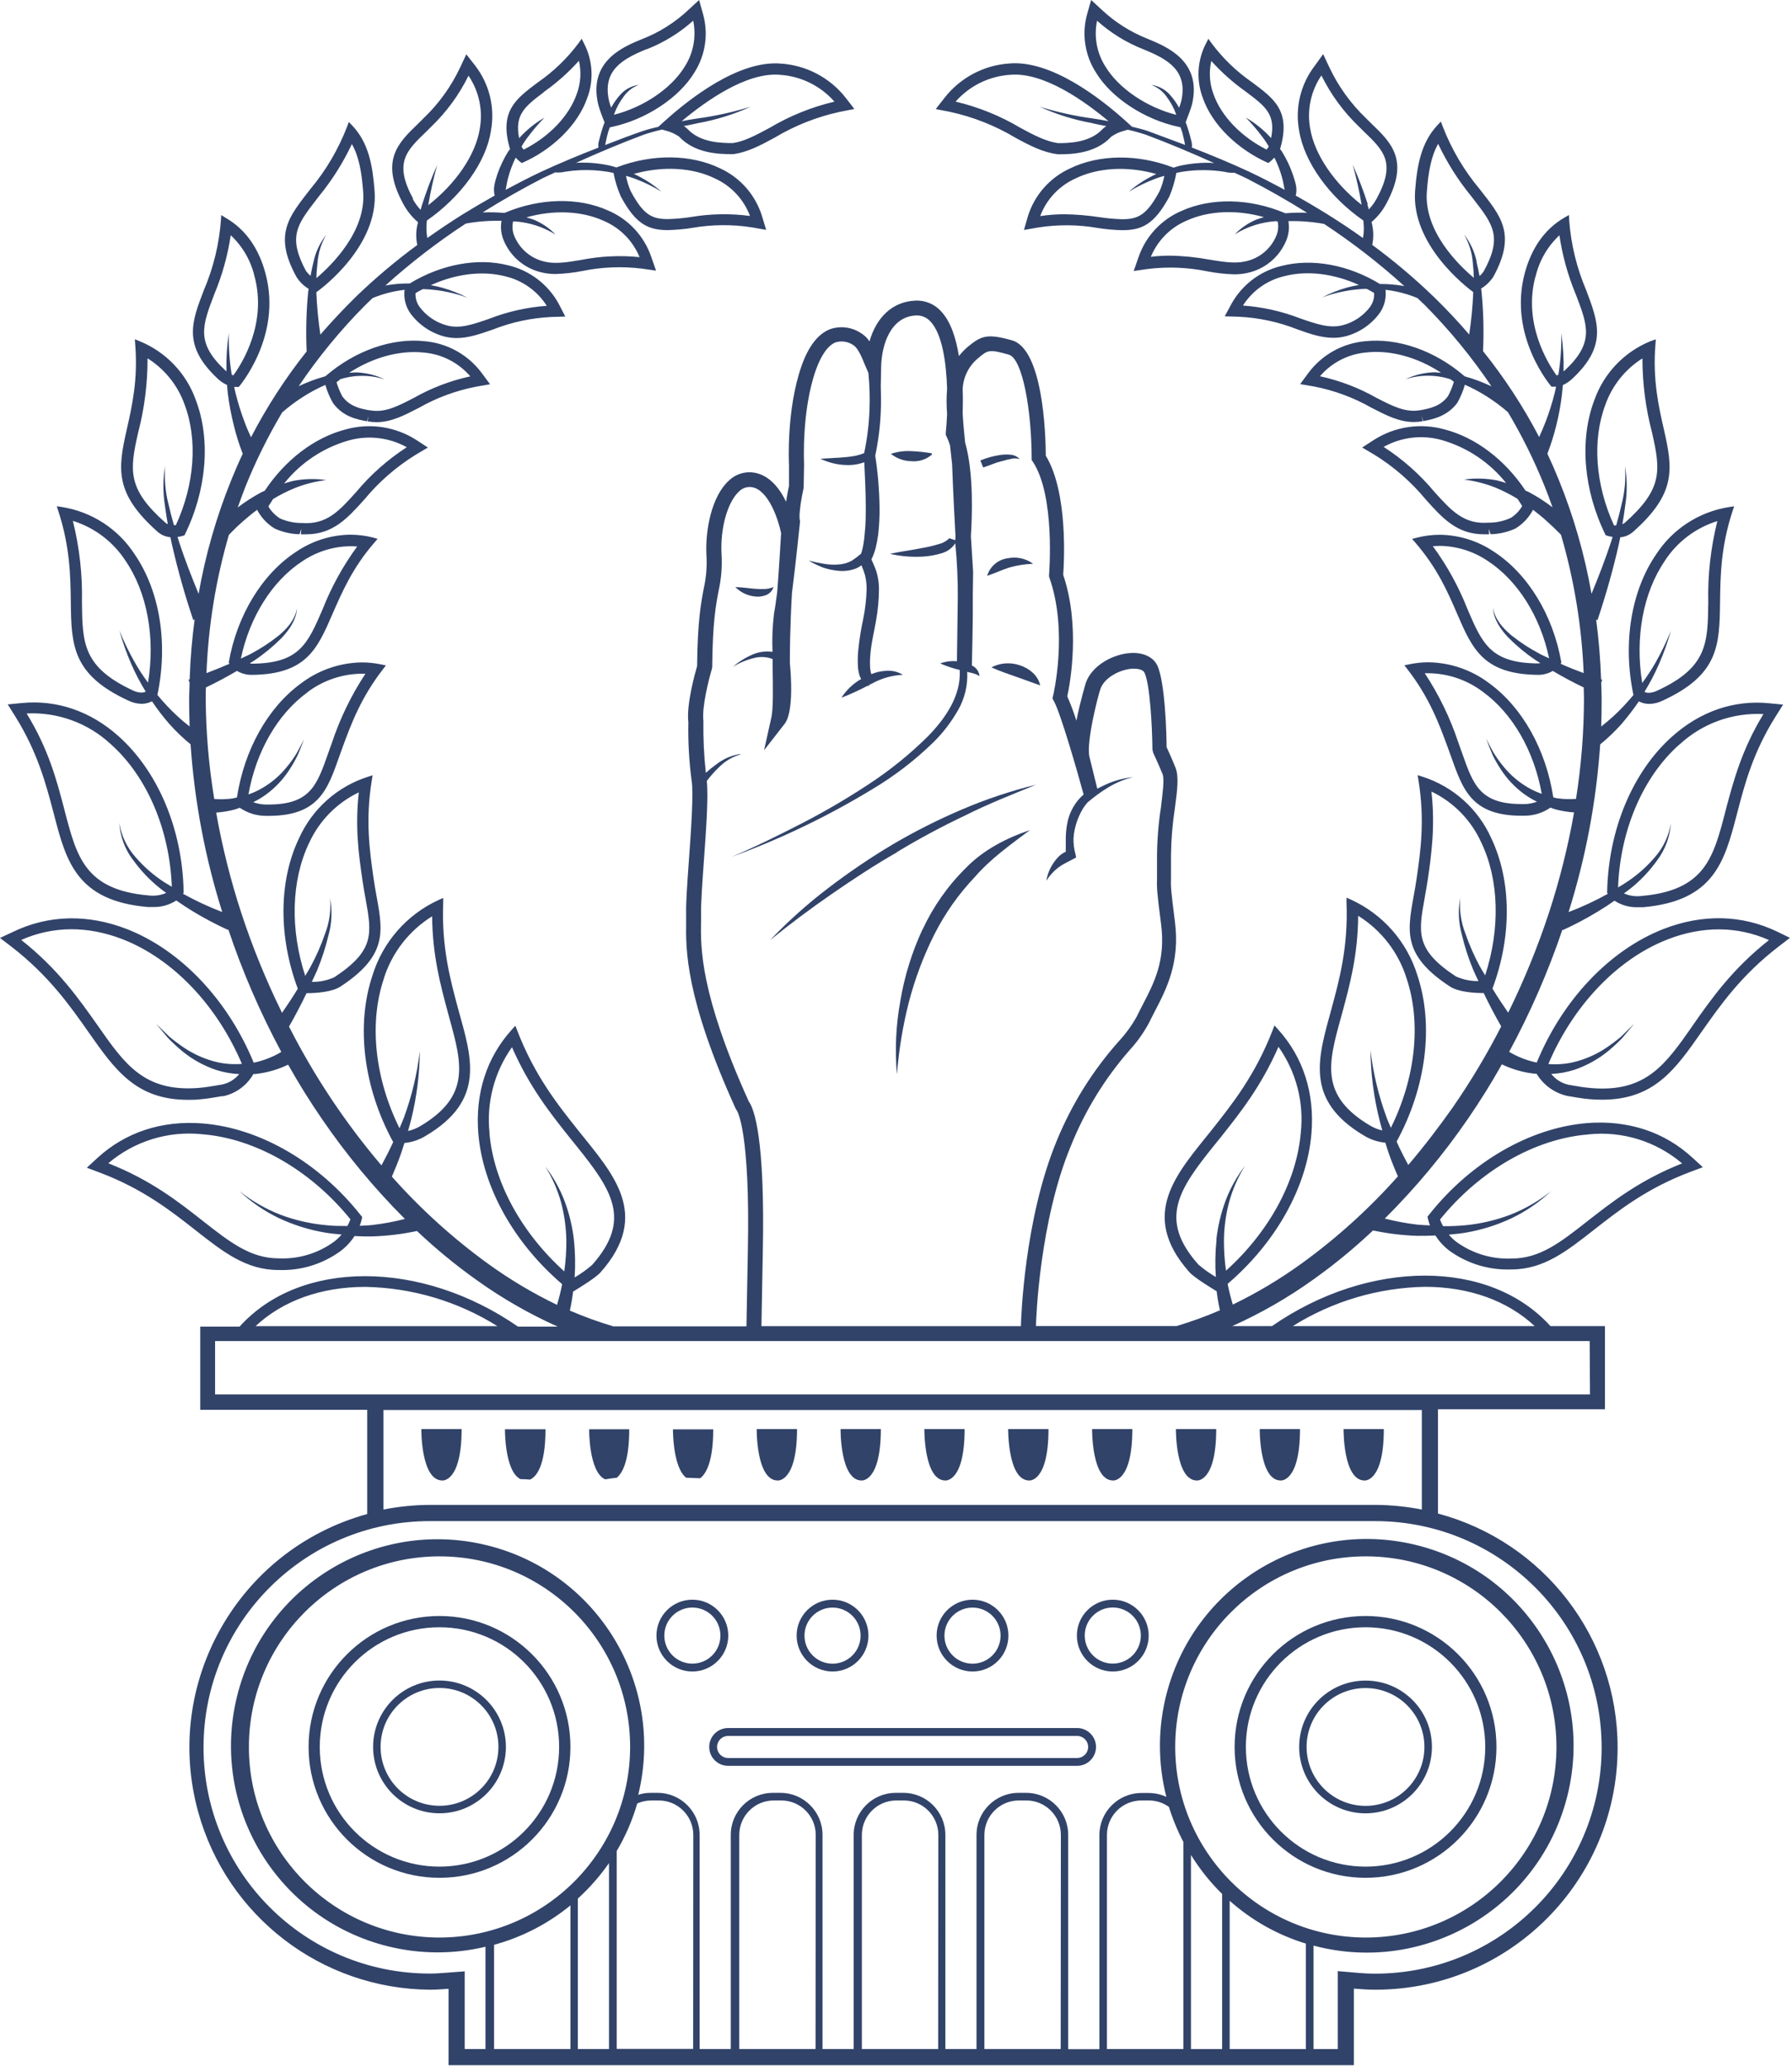 <?xml version="1.0" encoding="utf-8"?>
<!-- Generator: Adobe Illustrator 16.0.0, SVG Export Plug-In . SVG Version: 6.00 Build 0)  -->
<!DOCTYPE svg PUBLIC "-//W3C//DTD SVG 1.1//EN" "http://www.w3.org/Graphics/SVG/1.1/DTD/svg11.dtd">
<svg version="1.1" id="Слой_1" xmlns="http://www.w3.org/2000/svg" xmlns:xlink="http://www.w3.org/1999/xlink" x="0px" y="0px"
	 width="80.934px" height="93.375px" viewBox="0 0 80.934 93.375" enable-background="new 0 0 80.934 93.375" xml:space="preserve">
<title>Ресурс 4</title>
<g id="Слой_2">
	<g id="Layer_1">
		<path fill="#314369" d="M48.644,78.054H32.885c-0.472,0-0.854,0.383-0.854,0.854c0,0.472,0.382,0.854,0.854,0.854h15.761
			c0.472,0,0.854-0.382,0.854-0.854c0-0.471-0.383-0.854-0.854-0.854 M48.646,79.408H32.885c-0.275,0-0.499-0.224-0.499-0.499
			c0-0.274,0.223-0.498,0.499-0.498h15.761c0.275,0,0.499,0.224,0.499,0.498C49.145,79.184,48.922,79.408,48.646,79.408"/>
		<path fill="#314369" d="M32.892,73.879c0-0.895-0.726-1.622-1.622-1.622c-0.896,0-1.622,0.727-1.622,1.622
			c0,0.896,0.726,1.622,1.622,1.622l0,0C32.165,75.5,32.891,74.774,32.892,73.879 M31.27,75.146c-0.699,0-1.267-0.567-1.267-1.267
			c0-0.699,0.568-1.267,1.267-1.267c0.7,0,1.267,0.567,1.267,1.267C32.537,74.579,31.97,75.146,31.27,75.146"/>
		<path fill="#314369" d="M50.257,72.257c-0.895,0-1.621,0.727-1.621,1.622c0,0.896,0.727,1.622,1.621,1.622
			c0.896,0,1.623-0.726,1.623-1.622l0,0C51.878,72.984,51.153,72.258,50.257,72.257 M50.257,75.144
			c-0.699,0-1.266-0.566-1.266-1.267c0-0.7,0.567-1.267,1.266-1.267c0.7,0,1.268,0.567,1.268,1.267
			C51.525,74.577,50.957,75.144,50.257,75.144"/>
		<path fill="#314369" d="M43.923,75.501c0.895,0,1.621-0.726,1.621-1.622c0-0.895-0.726-1.622-1.621-1.622
			c-0.896,0-1.622,0.727-1.622,1.622l0,0C42.303,74.774,43.028,75.5,43.923,75.501 M43.923,72.614c0.7,0,1.267,0.567,1.267,1.267
			c0,0.699-0.567,1.267-1.267,1.267c-0.7,0-1.268-0.567-1.268-1.267C42.656,73.182,43.223,72.614,43.923,72.614"/>
		<path fill="#314369" d="M37.601,75.501c0.896,0,1.622-0.726,1.622-1.622c0-0.895-0.727-1.622-1.622-1.622
			s-1.622,0.727-1.622,1.622l0,0C35.98,74.774,36.706,75.5,37.601,75.501 M37.601,72.614c0.7,0,1.267,0.567,1.267,1.267
			c0,0.699-0.567,1.267-1.267,1.267s-1.267-0.567-1.267-1.267C36.333,73.182,36.901,72.614,37.601,72.614"/>
		<path fill="#314369" d="M19.85,72.994c-3.265,0-5.913,2.647-5.913,5.913c0,3.266,2.647,5.913,5.913,5.913
			c3.266,0,5.913-2.647,5.913-5.913C25.763,75.642,23.115,72.994,19.85,72.994 M19.85,84.315c-2.985,0.001-5.407-2.418-5.408-5.404
			c-0.001-2.985,2.417-5.407,5.403-5.408c2.986-0.001,5.407,2.418,5.408,5.404c0,0.001,0,0.001,0,0.002
			C25.25,81.893,22.833,84.311,19.85,84.315"/>
		<path fill="#314369" d="M19.85,75.908c-1.656,0-2.999,1.343-2.999,2.999s1.343,2.999,2.999,2.999c1.656,0,2.999-1.343,2.999-2.999
			c0-0.001,0-0.001,0-0.002C22.845,77.251,21.504,75.911,19.85,75.908 M19.85,81.567c-1.469,0-2.661-1.191-2.661-2.661
			s1.191-2.661,2.661-2.661c1.47,0,2.661,1.191,2.661,2.661C22.509,80.376,21.319,81.566,19.85,81.567"/>
		<path fill="#314369" d="M67.586,78.907c0-3.265-2.647-5.913-5.913-5.913c-3.266,0-5.913,2.647-5.913,5.913
			c0,3.266,2.647,5.913,5.913,5.913C64.939,84.819,67.586,82.172,67.586,78.907 M56.268,78.907c0.001-2.986,2.422-5.405,5.408-5.404
			c2.986,0.001,5.405,2.423,5.404,5.408s-2.421,5.404-5.406,5.404C58.689,84.312,56.271,81.892,56.268,78.907"/>
		<path fill="#314369" d="M64.672,78.907c-0.001-1.656-1.344-2.998-3-2.996c-1.656,0.001-2.997,1.345-2.996,3
			c0.001,1.655,1.343,2.997,2.999,2.997C63.33,81.905,64.671,80.563,64.672,78.907 M59.011,78.907
			c0.001-1.47,1.193-2.66,2.663-2.658c1.469,0.001,2.659,1.193,2.658,2.663c-0.001,1.469-1.192,2.659-2.661,2.659
			C60.202,81.567,59.012,80.376,59.011,78.907"/>
		<path fill="#314369" d="M57.843,66.873c0,0,0.87,0.087,0.87-2.323h-1.818C56.895,64.55,56.868,66.873,57.843,66.873"/>
		<path fill="#314369" d="M54.059,66.873c0,0,0.87,0.087,0.87-2.323h-1.82C53.109,64.55,53.083,66.873,54.059,66.873"/>
		<path fill="#314369" d="M50.271,66.873c0,0,0.87,0.087,0.87-2.323h-1.817C49.323,64.55,49.297,66.873,50.271,66.873"/>
		<path fill="#314369" d="M46.484,66.873c0,0,0.87,0.087,0.87-2.323h-1.821C45.534,64.55,45.508,66.873,46.484,66.873"/>
		<path fill="#314369" d="M42.696,66.873c0,0,0.87,0.087,0.87-2.323h-1.818C41.748,64.55,41.722,66.873,42.696,66.873"/>
		<path fill="#314369" d="M38.912,66.873c0,0,0.87,0.087,0.87-2.323h-1.818C37.963,64.55,37.938,66.873,38.912,66.873"/>
		<path fill="#314369" d="M35.124,66.873c0,0,0.873,0.087,0.873-2.323h-1.821C34.175,64.55,34.148,66.873,35.124,66.873"/>
		<path fill="#314369" d="M30.987,66.748l0.633,0.025c0.253-0.186,0.592-0.715,0.592-2.21h-1.818c0,0-0.017,1.71,0.598,2.188"/>
		<path fill="#314369" d="M27.325,66.822c0.175-0.034,0.354-0.053,0.532-0.074c0.252-0.211,0.562-0.745,0.562-2.188h-1.811
			c0,0-0.019,1.934,0.724,2.262"/>
		<path fill="#314369" d="M23.518,66.811c0.142,0,0.283,0.013,0.422,0.021c0.254-0.114,0.697-0.556,0.697-2.272h-1.831
			c0,0-0.019,1.901,0.701,2.251"/>
		<path fill="#314369" d="M19.978,66.873c0,0,0.87,0.087,0.87-2.323h-1.819C19.029,64.55,19.003,66.873,19.978,66.873"/>
		<path fill="#314369" d="M61.629,66.873c0,0,0.87,0.087,0.87-2.323h-1.818C60.681,64.55,60.653,66.873,61.629,66.873"/>
		<path fill="#314369" d="M41.664,41.98c-0.475,1.024-0.812,2.107-0.999,3.22c-0.201,1.099-0.254,2.221-0.156,3.334
			c0.085-1.099,0.265-2.188,0.536-3.256c0.273-1.052,0.655-2.073,1.141-3.045c0.483-0.962,1.106-1.847,1.848-2.627
			c0.708-0.817,1.586-1.44,2.481-2.111c-1.055,0.358-2.099,0.889-2.897,1.715c-0.812,0.802-1.472,1.743-1.952,2.779"/>
		<path fill="#314369" d="M40.515,38.485c0.995-0.601,2.02-1.151,3.07-1.649c1.041-0.524,2.124-0.949,3.21-1.392
			c-1.14,0.28-2.255,0.653-3.334,1.113c-1.082,0.46-2.133,0.99-3.146,1.586c-1.01,0.602-1.984,1.263-2.918,1.978
			c-0.934,0.711-1.81,1.496-2.619,2.346c0.911-0.738,1.845-1.437,2.803-2.097c0.957-0.661,1.928-1.3,2.937-1.877"/>
		<path fill="#314369" d="M46.058,30.051c-0.422-0.146-0.885-0.113-1.282,0.093c0.41,0.188,0.762,0.296,1.109,0.422l1.094,0.393
			c-0.05-0.224-0.17-0.425-0.342-0.577C46.47,30.231,46.272,30.118,46.058,30.051"/>
		<path fill="#314369" d="M45.486,25.22c-0.428,0.067-0.778,0.374-0.902,0.79c0.401-0.137,0.684-0.277,1.009-0.378
			c0.348-0.098,0.706-0.153,1.067-0.165c-0.337-0.25-0.766-0.339-1.174-0.245"/>
		<path fill="#314369" d="M45.209,20.844c0.137-0.036,0.275-0.085,0.422-0.108c0.138-0.042,0.285-0.042,0.423,0
			c-0.11-0.118-0.262-0.188-0.423-0.198c-0.156-0.014-0.314-0.009-0.47,0.015c-0.305,0.045-0.602,0.128-0.885,0.249l0.129,0.313
			c0.27-0.084,0.54-0.211,0.817-0.281"/>
		<path fill="#314369" d="M42.096,20.528l-0.019-0.053c-0.299-0.051-0.601-0.084-0.904-0.097c-0.317-0.021-0.635,0.021-0.936,0.122
			c0.261,0.209,0.584,0.326,0.919,0.332C41.499,20.865,41.839,20.754,42.096,20.528"/>
		<path fill="#314369" d="M34.581,26.888c0.168-0.063,0.3-0.199,0.354-0.372c-0.133,0.058-0.277,0.088-0.422,0.091
			c-0.135,0.005-0.271,0.002-0.405-0.011c-0.279-0.019-0.568-0.07-0.898-0.078c0.232,0.234,0.536,0.383,0.862,0.422
			c0.172,0.028,0.349,0.008,0.512-0.055"/>
		<path fill="#314369" d="M80.278,42.088c-1.601-0.773-3.379-0.815-5.155-0.123c-2.431,0.953-4.557,3.202-5.718,6.031l0,0
			c-0.439-0.092-0.86-0.255-1.246-0.485c0.957-1.771,1.763-3.619,2.408-5.526l0.012,0.029c0.548-0.25,1.081-0.531,1.595-0.845
			c0.253-0.151,0.501-0.314,0.743-0.485c0.313,0.205,0.682,0.308,1.056,0.295c0.074,0,0.152,0,0.236,0
			c3.208-0.283,3.677-2.076,4.223-4.153l0.042-0.163c0.332-1.267,0.706-2.688,1.717-4.295l0.34-0.541l-0.634-0.062
			c-1.59-0.156-3.101,0.366-4.373,1.5c-1.783,1.584-2.879,4.202-2.938,6.996v0.072l0.027,0.042c-0.57,0.317-1.163,0.592-1.771,0.825
			c0.775-2.46,1.254-5.003,1.429-7.576c0.344-0.28,0.664-0.586,0.959-0.917c0.282-0.326,0.544-0.668,0.786-1.026
			c0.146,0.076,0.308,0.115,0.473,0.114c0.207-0.003,0.41-0.053,0.595-0.144c2.534-1.164,2.576-2.492,2.6-4.435
			c0.015-1.171,0.029-2.5,0.566-4.135l0.072-0.211l-0.228,0.034c-1.356,0.211-2.557,0.991-3.301,2.144
			c-1.136,1.662-1.509,4.027-1.02,6.346c-0.282,0.34-0.585,0.663-0.91,0.963c-0.175,0.158-0.359,0.314-0.547,0.46
			c0.015-0.423,0.021-0.845,0.02-1.257c0-0.238-0.013-0.481-0.02-0.722l0.046-0.131l-0.05-0.019
			c-0.032-0.902-0.104-1.804-0.224-2.701l0.061,0.025c0.378-1.134,0.703-2.272,0.965-3.434c0.023-0.102,0.042-0.211,0.063-0.308
			c0.215-0.018,0.418-0.105,0.581-0.248c1.945-1.725,1.799-2.825,1.396-4.599c-0.243-1.056-0.515-2.264-0.389-3.856l0.019-0.239
			l-0.243,0.084c-1.186,0.484-2.108,1.452-2.534,2.661c-0.682,1.795-0.49,4.076,0.513,6.105c0.101,0.036,0.205,0.061,0.311,0.074
			c-0.023,0.076-0.044,0.15-0.069,0.224c-0.262,0.794-0.564,1.575-0.883,2.346c-0.309-1.763-0.804-3.489-1.478-5.148
			c-0.161-0.398-0.333-0.792-0.515-1.18c0.162-0.422,0.298-0.854,0.406-1.292c0.112-0.456,0.197-0.919,0.252-1.385
			c0.017-0.144,0.028-0.288,0.04-0.422c0.156-0.07,0.299-0.166,0.423-0.284c1.603-1.491,1.17-2.567,0.633-4
			c-0.428-1.002-0.687-2.068-0.769-3.154l-0.011-0.245l-0.198,0.114c-0.923,0.533-1.504,1.415-1.799,2.517
			c-0.763,2.857,1.208,5.123,1.208,5.123c0.035,0.004,0.069,0.004,0.104,0c0.035,0.002,0.069,0.002,0.104,0
			c-0.021,0.093-0.038,0.186-0.062,0.279c-0.109,0.439-0.245,0.871-0.406,1.294c-0.09,0.236-0.19,0.471-0.297,0.701
			c-0.716-1.373-1.565-2.672-2.534-3.879c0.042-0.896,0.019-1.792-0.068-2.684c0-0.046-0.013-0.095-0.019-0.142
			c0.224-0.136,0.415-0.32,0.557-0.541c1.057-1.941,0.319-2.746-0.633-3.964c-0.705-0.845-1.267-1.801-1.662-2.828l-0.079-0.211
			l-0.156,0.165C64.184,6.445,64,7.469,63.912,8.616c-0.186,2.452,2.346,4.373,2.626,4.578c-0.026,0.641-0.087,1.281-0.183,1.915
			c-0.519-0.604-1.063-1.182-1.635-1.735c-0.863-0.83-1.78-1.603-2.745-2.313c0.062-0.294,0.062-0.597,0-0.891
			c0-0.046-0.021-0.093-0.032-0.139l0.015-0.013c0.265-0.229,0.485-0.504,0.65-0.813c1.056-1.963,0.247-2.745-0.694-3.646
			l-0.211-0.211c-0.696-0.664-1.264-1.451-1.672-2.323l-0.272-0.581l-0.368,0.513c-0.65,0.837-0.911,1.914-0.715,2.956
			c0.228,1.409,1.36,2.984,2.899,4.048c0,0.091,0.017,0.182,0.019,0.269c0.007,0.175-0.005,0.35-0.038,0.521
			c-0.501-0.358-1.014-0.702-1.537-1.028c-0.011-0.009-0.023-0.017-0.036-0.023c-0.481-0.3-0.97-0.589-1.465-0.866
			c0.098-0.335-0.036-0.658-0.131-0.96c-0.125-0.363-0.291-0.71-0.494-1.035c-0.025-0.038-0.057-0.072-0.082-0.11
			c0.006-0.015,0.012-0.03,0.017-0.046c0.479-1.689-0.302-2.234-1.28-2.967c-0.707-0.488-1.328-1.088-1.839-1.778l-0.133-0.188
			l-0.108,0.21c-0.397,0.765-0.448,1.663-0.142,2.469c0.422,1.212,1.575,2.323,2.956,2.935c0.1-0.072,0.191-0.154,0.275-0.245
			c0.146,0.29,0.262,0.593,0.347,0.907c0.056,0.183,0.073,0.365,0.117,0.546c-0.515-0.277-1.032-0.545-1.558-0.794
			c-0.866-0.405-1.747-0.769-2.635-1.115c0.015-0.099,0.006-0.2-0.023-0.295c-0.036-0.152-0.076-0.3-0.121-0.45
			S53.599,5.651,53.55,5.52c0.068-0.173,0.245-0.633,0.288-0.811c0.456-1.95-1.145-2.6-2.006-2.956
			C51.058,1.449,50.351,1,49.747,0.43L49.281,0l-0.176,0.617c-0.255,0.896-0.116,1.859,0.384,2.646
			c0.691,1.15,2.201,2.143,3.751,2.469l0.076,0.017c0.025,0.082,0.059,0.16,0.083,0.243c0.036,0.146,0.072,0.292,0.102,0.44
			c0,0.038,0.015,0.078,0.023,0.114c-0.566-0.211-1.13-0.422-1.703-0.634c-0.23-0.075-0.46-0.132-0.695-0.188l-0.276-0.251
			c-1.155-1.043-3.378-2.765-5.26-2.606c-1.154,0.076-2.222,0.642-2.933,1.554l-0.395,0.507l0.633,0.122
			c1.048,0.226,2.051,0.624,2.971,1.174c0.673,0.368,1.239,0.655,1.901,0.745c0.544,0,1.689,0,2.419-0.793
			c0.17-0.12,0.36-0.208,0.56-0.262l0.19-0.055c0.278,0.063,0.553,0.14,0.824,0.23c1.043,0.389,2.067,0.822,3.079,1.28
			c-0.05,0-0.103-0.011-0.156-0.014c-0.449-0.012-0.897,0.028-1.337,0.121c-0.118,0.023-0.232,0.063-0.346,0.097L52.967,7.56
			c-1.592-0.61-3.328-0.591-4.646,0.051c-0.914,0.418-1.605,1.208-1.9,2.168l-0.175,0.608l0.634-0.11
			c0.896-0.141,1.808-0.134,2.701,0.021c0.364,0.057,0.73,0.09,1.098,0.099c0.875,0,1.446-0.236,2.135-1.522
			c0.14-0.332,0.243-0.677,0.308-1.031V7.812c0.089-0.017,0.177-0.039,0.264-0.053c0.633-0.099,1.278-0.099,1.911,0
			c0.149,0.038,0.303,0.053,0.456,0.044c0.188,0.088,0.38,0.169,0.564,0.262c0.926,0.475,1.833,0.993,2.716,1.546l0,0
			c-0.328-0.013-0.654-0.005-0.98,0.023l-0.038-0.015c-1.574-0.662-3.305-0.697-4.646-0.095c-0.923,0.392-1.635,1.161-1.955,2.111
			l-0.211,0.606l0.633-0.091c0.899-0.111,1.81-0.075,2.697,0.107c0.396,0.077,0.799,0.123,1.203,0.135
			c0.204,0.002,0.408-0.02,0.606-0.065c0.777-0.169,1.424-0.702,1.737-1.432c0.125-0.285,0.164-0.6,0.11-0.906
			c0.269-0.007,0.537,0,0.805,0.021c0.186,0.014,0.371,0.035,0.555,0.062l0.251,0.042c1.28,0.842,2.494,1.783,3.628,2.812
			l-0.078-0.017c-0.34-0.057-0.685-0.084-1.028-0.081c-1.409-0.863-3.054-1.172-4.435-0.818c-0.964,0.226-1.788,0.849-2.269,1.714
			l-0.304,0.564l0.633,0.019c0.906,0.043,1.798,0.236,2.642,0.568c0.581,0.211,1.1,0.384,1.632,0.384
			c0.184,0,0.366-0.022,0.545-0.067c0.616-0.161,1.158-0.528,1.537-1.039c0.22-0.308,0.316-0.687,0.272-1.063
			c0.241,0.028,0.48,0.072,0.716,0.131c0.191,0.049,0.38,0.108,0.565,0.178l0.161,0.065c0.11,0.105,0.226,0.211,0.335,0.318
			c1.116,1.125,2.123,2.353,3.007,3.667c-0.389-0.184-0.793-0.335-1.208-0.45l-0.03-0.025c-1.32-1.138-2.986-1.719-4.464-1.561
			c-1.015,0.09-1.944,0.606-2.556,1.421l-0.38,0.516l0.634,0.109c0.908,0.176,1.781,0.5,2.584,0.957
			c0.663,0.342,1.25,0.646,1.914,0.646c0.135,0,0.271-0.012,0.403-0.038l-0.047-0.247l0.07,0.244
			c0.422-0.079,1.082-0.21,1.541-0.827c0.145-0.258,0.259-0.532,0.34-0.815c0.341,0.149,0.671,0.326,0.986,0.526
			c0.338,0.214,0.659,0.453,0.961,0.715c0.632,1.063,1.183,2.173,1.645,3.32c0.131,0.323,0.25,0.648,0.366,0.975
			c-0.34-0.26-0.701-0.492-1.079-0.693c-0.045-0.023-0.094-0.038-0.14-0.059c-0.923-1.39-2.249-2.402-3.649-2.764
			c-1.082-0.306-2.242-0.136-3.19,0.466l-0.539,0.349l0.551,0.325c0.88,0.543,1.665,1.228,2.323,2.025
			c0.753,0.844,1.413,1.57,2.621,1.57c0.078,0,0.159,0,0.24,0l-0.019-0.253l0.081,0.249c0.39-0.007,0.773-0.095,1.128-0.258
			c0.334-0.206,0.608-0.497,0.792-0.845c0.211,0.167,0.437,0.34,0.633,0.524c0.197,0.184,0.349,0.319,0.511,0.486
			c0.044,0.038,0.084,0.08,0.12,0.125c0.593,2.032,0.937,4.128,1.022,6.242c-0.351-0.129-0.697-0.266-1.041-0.422
			c0.012-0.019,0.024-0.038,0.034-0.057c-0.372-2.137-1.514-4.012-3.056-5.011c-0.72-0.485-1.568-0.749-2.437-0.758
			c-0.346,0-0.69,0.043-1.026,0.129l-0.222,0.057l0.149,0.172c0.999,1.158,1.468,2.243,1.882,3.204
			c0.688,1.598,1.189,2.745,3.676,2.766l0,0c0.227-0.002,0.449-0.064,0.645-0.179c0.453,0.268,0.92,0.519,1.399,0.747
			c0,0.165,0.011,0.332,0.011,0.496c-0.002,1.519-0.122,3.036-0.359,4.537c-0.277,0.022-0.558,0.014-0.833-0.025
			c-0.066,0-0.129-0.034-0.194-0.046c-0.33-2.148-1.391-4.057-2.889-5.149c-0.791-0.601-1.752-0.934-2.746-0.95
			c-0.291,0-0.581,0.031-0.865,0.091l-0.225,0.044l0.14,0.182c0.99,1.279,1.423,2.454,1.805,3.489
			c0.633,1.689,0.857,3.125,3.343,3.125h0.149c0.415-0.002,0.818-0.13,1.16-0.366c0.074,0.023,0.146,0.059,0.222,0.078
			c0.276,0.073,0.56,0.12,0.845,0.139c-0.271,1.538-0.651,3.054-1.136,4.538c-0.508,1.544-1.123,3.05-1.839,4.508
			c-0.247-0.356-0.486-0.716-0.711-1.089c0.876-2.344,0.865-4.856-0.051-6.787c-0.595-1.331-1.729-2.346-3.119-2.787l-0.211-0.067
			l0.038,0.226c0.295,1.808,0.097,3.208-0.081,4.435c-0.293,2.046-0.976,3.26,1.493,4.88c0.395,0.26,1.112,0.302,1.535,0.302
			c0.245,0.511,0.508,1.014,0.792,1.507c-0.65,1.269-1.384,2.494-2.195,3.667c-0.634,0.897-1.295,1.761-2.002,2.591
			c-0.188-0.344-0.365-0.688-0.528-1.056c1.341-2.458,1.689-5.267,0.936-7.518c-0.466-1.508-1.553-2.747-2.988-3.406l-0.211-0.095
			v0.228c0.081,1.994-0.321,3.478-0.677,4.789c-0.586,2.165-1.268,4.114,1.478,5.738c0.289,0.176,0.615,0.283,0.953,0.313
			c0.052,0.165,0.101,0.332,0.158,0.492c0.122,0.348,0.26,0.688,0.41,1.029c-1.301,1.464-2.756,2.782-4.342,3.931
			c-0.981,0.711-2.023,1.334-3.115,1.861c-0.093-0.304-0.17-0.615-0.234-0.934c2.168-1.858,3.58-4.353,3.784-6.781
			c0.156-1.827-0.368-3.461-1.516-4.724l-0.152-0.169l-0.082,0.211c-0.788,2.041-1.84,3.36-2.765,4.525
			c-1.528,1.92-3.319,3.782-0.999,6.405c0.224,0.253,1.012,0.73,1.235,0.866c0.034,0.286,0.084,0.572,0.146,0.86
			c-0.637,0.275-1.291,0.513-1.957,0.711h-6.35c0-0.309,0.165-4.743,1.569-8.12c0.632-1.582,1.528-3.045,2.647-4.329
			c0.353-0.382,0.656-0.808,0.899-1.267c0.085-0.177,0.178-0.355,0.273-0.539c0.5-0.965,1.125-2.167,0.887-4.012
			c-0.188-1.478-0.188-1.535-0.177-2.055c0-0.211,0-0.492,0-0.955c0.008-0.701,0.066-1.401,0.173-2.095
			c0.112-0.845,0.192-1.453,0.027-1.856c-0.183-0.454-0.335-0.785-0.399-0.922c0-0.526-0.063-2.946-0.422-3.693
			c-0.188-0.384-0.633-0.585-1.193-0.558c-0.767,0.042-1.742,0.53-2.036,1.352c0,0.015-0.251,0.828-0.422,1.706
			c-0.117-0.373-0.255-0.739-0.412-1.098c0.129-0.596,0.6-3.168-0.184-5.49c0.038-0.537,0.228-3.721-0.788-5.383
			c0-0.999-0.133-4.813-1.525-5.21c-1.115-0.314-1.387-0.211-1.991,0.288c-0.149,0.127-0.285,0.269-0.407,0.422
			c-0.129-0.806-0.37-1.558-0.802-2.016c-0.299-0.337-0.738-0.517-1.187-0.486c-0.995,0.046-1.736,0.738-2.049,1.839
			c-0.107-0.163-0.252-0.299-0.422-0.396c-0.406-0.255-0.907-0.312-1.36-0.154c-0.541,0.211-0.976,0.771-1.29,1.668
			c-0.689,1.968-0.568,4.381-0.564,4.459v0.951c-0.027,0.128-0.086,0.41-0.13,0.718c-0.293-0.606-0.752-1.204-1.444-1.317
			c-0.412-0.066-0.831,0.063-1.132,0.352c-0.788,0.706-1.082,2.241-1.022,3.379c0.031,0.503-0.01,1.008-0.122,1.5
			c-0.119,0.633-0.281,1.478-0.3,3.509c-0.084,0.287-0.492,1.728-0.395,2.534c-0.018,0.879,0.031,1.759,0.147,2.631
			c0.095,0.549-0.025,2.266-0.125,3.643c-0.074,1.024-0.135,1.9-0.122,2.367c0,0.125,0,0.26,0,0.412
			c-0.017,1.18-0.045,3.379,2.236,8.4l0.049,0.08c0.025,0.036,0.612,0.919,0.501,6.365l-0.062,3.389h-6.017
			c-0.667-0.198-1.321-0.436-1.959-0.711c0.062-0.282,0.111-0.568,0.146-0.859c0.224-0.135,1.011-0.612,1.238-0.866
			c2.322-2.621,0.532-4.483-0.999-6.405c-0.927-1.164-1.98-2.485-2.764-4.525l-0.082-0.211l-0.155,0.169
			c-1.148,1.267-1.67,2.897-1.516,4.724c0.211,2.429,1.616,4.923,3.784,6.78c-0.063,0.319-0.141,0.634-0.232,0.934
			c-1.093-0.526-2.137-1.148-3.119-1.86c-1.585-1.149-3.04-2.468-4.34-3.932c0.146-0.34,0.286-0.68,0.408-1.028
			c0.057-0.163,0.106-0.328,0.159-0.492c0.336-0.031,0.662-0.139,0.95-0.315c2.76-1.624,2.074-3.572,1.478-5.737
			c-0.354-1.312-0.756-2.796-0.676-4.789v-0.228l-0.211,0.095c-1.437,0.66-2.523,1.902-2.986,3.414
			c-0.753,2.251-0.403,5.068,0.938,7.518c-0.165,0.361-0.342,0.707-0.53,1.055c-1.632-1.919-3.033-4.024-4.175-6.27
			c0.282-0.495,0.546-0.998,0.792-1.51c0.423,0,1.143-0.044,1.537-0.301c2.467-1.62,1.784-2.833,1.491-4.88
			c-0.177-1.235-0.376-2.636-0.081-4.434l0.036-0.227l-0.21,0.068c-1.389,0.442-2.522,1.457-3.117,2.787
			c-0.917,1.922-0.927,4.435-0.051,6.787c-0.229,0.374-0.465,0.733-0.712,1.089c-0.717-1.458-1.333-2.965-1.839-4.508
			c-0.485-1.484-0.865-3-1.136-4.538c0.286-0.02,0.568-0.066,0.845-0.14c0.076-0.019,0.148-0.055,0.222-0.078
			c0.342,0.236,0.745,0.363,1.16,0.366h0.147c2.487,0,2.718-1.434,3.345-3.125c0.382-1.033,0.817-2.208,1.808-3.489l0.139-0.182
			l-0.224-0.045c-0.286-0.06-0.576-0.09-0.868-0.09c-0.994,0.016-1.955,0.349-2.746,0.95c-1.498,1.091-2.56,3-2.889,5.148
			c-0.066,0.013-0.127,0.036-0.192,0.046c-0.276,0.04-0.556,0.048-0.834,0.025c-0.247-1.502-0.376-3.021-0.386-4.542
			c0-0.165,0-0.329,0.01-0.496c0.479-0.229,0.949-0.479,1.402-0.748c0.195,0.116,0.417,0.178,0.644,0.18l0,0
			c2.487-0.013,2.986-1.168,3.677-2.767c0.422-0.958,0.88-2.044,1.881-3.203l0.15-0.173l-0.205-0.06
			c-0.335-0.085-0.68-0.128-1.026-0.129c-0.869,0.01-1.715,0.276-2.435,0.763c-1.543,1.001-2.686,2.876-3.058,5.011l0.034,0.057
			c-0.342,0.15-0.688,0.287-1.039,0.422c0.081-2.114,0.42-4.21,1.011-6.242c0.036-0.045,0.076-0.087,0.12-0.125
			c0.163-0.169,0.333-0.33,0.511-0.486s0.422-0.359,0.644-0.524c0.183,0.349,0.456,0.641,0.792,0.845
			c0.354,0.163,0.736,0.25,1.125,0.258l0.08-0.249l-0.019,0.253c0.082,0,0.165,0,0.241,0c1.21,0,1.867-0.732,2.623-1.57
			c0.658-0.798,1.443-1.482,2.323-2.025l0.549-0.325l-0.534-0.349c-0.948-0.602-2.108-0.771-3.189-0.466
			c-1.399,0.362-2.724,1.375-3.648,2.771c-0.044,0.021-0.093,0.038-0.14,0.059c-0.377,0.202-0.737,0.433-1.077,0.692
			c0.116-0.327,0.234-0.652,0.361-0.975c0.464-1.147,1.015-2.256,1.647-3.32c0.302-0.262,0.623-0.501,0.961-0.715
			c0.316-0.2,0.646-0.376,0.988-0.526c0.081,0.284,0.196,0.558,0.342,0.815c0.458,0.634,1.108,0.748,1.539,0.828l0.072-0.245
			l-0.046,0.247c0.132,0.025,0.268,0.038,0.403,0.038c0.663,0,1.25-0.304,1.912-0.646c0.803-0.457,1.676-0.78,2.584-0.956
			l0.634-0.11l-0.387-0.52c-0.611-0.816-1.541-1.333-2.557-1.423c-1.478-0.165-3.145,0.423-4.464,1.556l-0.027,0.025
			c-0.415,0.114-0.819,0.264-1.208,0.448c0.884-1.312,1.89-2.537,3.005-3.66c0.108-0.11,0.222-0.21,0.331-0.318l0.159-0.065
			c0.187-0.07,0.376-0.128,0.568-0.178c0.236-0.059,0.477-0.103,0.718-0.131c-0.048,0.377,0.046,0.758,0.265,1.068
			c0.379,0.513,0.922,0.881,1.539,1.043c0.178,0.045,0.361,0.068,0.545,0.068c0.532,0,1.056-0.181,1.641-0.386
			c0.842-0.332,1.732-0.522,2.636-0.566l0.633-0.019l-0.297-0.575c-0.481-0.881-1.316-1.515-2.294-1.742
			c-1.37-0.351-3.016-0.042-4.434,0.822c-0.345-0.004-0.69,0.022-1.031,0.08L17.4,12.902c1.139-1.027,2.355-1.964,3.638-2.804
			l0.251-0.042c0.184-0.027,0.37-0.049,0.555-0.061c0.269-0.021,0.538-0.027,0.807-0.021c-0.056,0.306-0.018,0.621,0.107,0.906
			c0.313,0.73,0.959,1.263,1.736,1.432c0.197,0.045,0.399,0.067,0.602,0.065c0.406-0.013,0.81-0.059,1.208-0.137
			c0.886-0.181,1.795-0.217,2.692-0.106l0.634,0.091l-0.211-0.606c-0.32-0.951-1.032-1.72-1.956-2.111
			c-1.331-0.602-3.062-0.566-4.645,0.095l-0.039,0.015c-0.327-0.028-0.654-0.036-0.982-0.023l0,0
			c0.883-0.552,1.789-1.071,2.713-1.546c0.186-0.093,0.378-0.171,0.564-0.262c0.16,0.014,0.319,0.001,0.475-0.036
			c0.21-0.032,0.421-0.053,0.633-0.063c0.424-0.02,0.849,0.004,1.268,0.072c0.089,0.013,0.175,0.036,0.266,0.053v0.033
			c0.068,0.352,0.177,0.696,0.321,1.025c0.688,1.288,1.267,1.522,2.135,1.522c0.367-0.01,0.733-0.043,1.096-0.1
			c0.894-0.155,1.806-0.162,2.701-0.021l0.634,0.11L34.42,9.777c-0.293-0.963-0.985-1.755-1.9-2.175
			c-1.312-0.634-3.043-0.661-4.646-0.051l-0.032,0.013c-0.116-0.032-0.228-0.072-0.344-0.095c-0.44-0.093-0.889-0.133-1.339-0.12
			c-0.053,0-0.106,0-0.158,0.013c1.013-0.458,2.036-0.891,3.079-1.28c0.268-0.091,0.545-0.167,0.823-0.23l0.19,0.055
			c0.206,0.053,0.4,0.142,0.575,0.262c0.71,0.76,1.784,0.794,2.384,0.794h0.074c0.622-0.089,1.185-0.375,1.861-0.746
			c0.918-0.55,1.92-0.946,2.967-1.17l0.633-0.124l-0.393-0.507c-0.712-0.908-1.778-1.469-2.929-1.544
			c-1.884-0.16-4.103,1.563-5.256,2.606L29.73,5.729c-0.234,0.053-0.467,0.112-0.695,0.188c-0.572,0.196-1.139,0.412-1.702,0.633
			c0-0.038,0.017-0.076,0.023-0.114c0.029-0.146,0.063-0.292,0.101-0.439c0.021-0.083,0.057-0.16,0.083-0.243l0.075-0.017
			c1.55-0.325,3.058-1.318,3.751-2.468c0.499-0.788,0.638-1.751,0.382-2.648L31.574,0l-0.471,0.435
			c-0.603,0.57-1.31,1.019-2.082,1.322c-0.859,0.348-2.462,0.999-2.004,2.957c0.042,0.184,0.211,0.633,0.288,0.811
			c-0.049,0.129-0.093,0.265-0.133,0.397c-0.04,0.133-0.084,0.298-0.123,0.45c-0.029,0.096-0.036,0.197-0.021,0.295
			c-0.889,0.347-1.769,0.711-2.637,1.115c-0.526,0.25-1.041,0.518-1.556,0.794c0.042-0.182,0.061-0.363,0.115-0.547
			c0.083-0.313,0.196-0.618,0.34-0.908c0.083,0.091,0.175,0.172,0.274,0.245c1.386-0.602,2.534-1.723,2.957-2.935
			c0.305-0.806,0.253-1.704-0.144-2.469L26.271,1.75l-0.133,0.188c-0.512,0.689-1.133,1.29-1.839,1.778
			c-0.978,0.735-1.759,1.286-1.28,2.967c0.005,0.016,0.011,0.032,0.019,0.047c-0.027,0.038-0.057,0.071-0.083,0.11
			c-0.203,0.325-0.369,0.672-0.494,1.035c-0.091,0.302-0.211,0.623-0.118,0.957c-0.5,0.281-0.992,0.572-1.479,0.87
			c-0.012,0.007-0.023,0.015-0.034,0.022c-0.514,0.326-1.024,0.668-1.531,1.027c-0.031-0.172-0.043-0.347-0.038-0.521
			c0-0.088,0.011-0.18,0.019-0.269c1.537-1.066,2.68-2.639,2.891-4.048c0.194-1.042-0.066-2.119-0.716-2.956l-0.395-0.505
			L20.79,3.03c-0.408,0.872-0.975,1.66-1.672,2.323l-0.211,0.211c-0.941,0.902-1.754,1.689-0.694,3.646
			c0.165,0.309,0.385,0.584,0.65,0.813l0.015,0.013c0,0.046-0.023,0.093-0.032,0.139c-0.063,0.293-0.063,0.597,0,0.891
			c-0.964,0.71-1.882,1.482-2.745,2.312c-0.563,0.552-1.107,1.13-1.632,1.736c-0.095-0.635-0.156-1.274-0.182-1.915
			c0.285-0.197,2.819-2.118,2.631-4.57c-0.087-1.151-0.268-2.177-1.007-2.956l-0.156-0.165l-0.078,0.211
			c-0.395,1.027-0.958,1.983-1.665,2.827c-0.94,1.225-1.689,2.023-0.621,3.964c0.138,0.219,0.325,0.402,0.547,0.536
			c0,0.049-0.015,0.095-0.021,0.142c-0.085,0.892-0.108,1.789-0.067,2.684c-0.961,1.208-1.802,2.508-2.513,3.879
			c-0.105-0.229-0.211-0.463-0.295-0.701c-0.16-0.423-0.295-0.855-0.403-1.295c-0.026-0.093-0.041-0.186-0.063-0.278
			c0.034,0.002,0.069,0.002,0.104,0c0.034,0.004,0.069,0.004,0.104,0c0,0,1.973-2.275,1.208-5.121
			c-0.293-1.104-0.875-1.985-1.8-2.517L9.992,9.714L9.978,9.942c-0.081,1.09-0.341,2.16-0.771,3.165
			c-0.549,1.43-0.972,2.507,0.625,3.998c0.123,0.118,0.266,0.214,0.422,0.283c0.013,0.145,0.021,0.289,0.04,0.422
			c0.06,0.47,0.148,0.936,0.264,1.394c0.105,0.439,0.241,0.871,0.405,1.292c-0.184,0.389-0.355,0.782-0.515,1.18
			c-0.674,1.659-1.169,3.385-1.479,5.148c-0.316-0.772-0.623-1.552-0.882-2.346c-0.023-0.074-0.044-0.147-0.068-0.224
			c0.107-0.013,0.211-0.038,0.313-0.074c1.003-2.027,1.195-4.31,0.514-6.105c-0.427-1.208-1.349-2.175-2.534-2.661L6.09,15.324
			l0.017,0.239c0.129,1.592-0.146,2.794-0.386,3.856c-0.403,1.772-0.549,2.872,1.396,4.6c0.162,0.143,0.365,0.229,0.581,0.247
			c0.021,0.102,0.04,0.211,0.063,0.308c0.265,1.161,0.587,2.306,0.968,3.434l0.061-0.025c-0.12,0.898-0.195,1.798-0.224,2.701
			l-0.05,0.019l0.046,0.131c0,0.241-0.02,0.483-0.02,0.722c0,0.423,0.007,0.841,0.021,1.257c-0.188-0.146-0.374-0.3-0.546-0.461
			c-0.325-0.299-0.628-0.621-0.908-0.962c0.489-2.323,0.114-4.684-1.023-6.346c-0.744-1.153-1.944-1.932-3.3-2.144l-0.223-0.033
			l0.069,0.21c0.534,1.635,0.551,2.957,0.566,4.135c0.023,1.945,0.076,3.271,2.602,4.435c0.185,0.091,0.389,0.14,0.595,0.144
			c0.163,0,0.324-0.039,0.469-0.114c0.24,0.358,0.502,0.701,0.786,1.026c0.294,0.33,0.614,0.636,0.957,0.917
			c0.176,2.573,0.655,5.116,1.43,7.576c-0.609-0.233-1.201-0.509-1.772-0.825l0.027-0.042v-0.078
			c-0.055-2.796-1.157-5.406-2.937-6.996c-1.267-1.134-2.791-1.655-4.373-1.499l-0.633,0.061l0.339,0.541
			c1.003,1.609,1.383,3.037,1.715,4.299l0.042,0.159c0.542,2.078,1.014,3.873,4.223,4.153c0.082,0,0.16,0,0.237,0
			c0.374,0.012,0.743-0.091,1.056-0.295c0.24,0.168,0.488,0.331,0.741,0.486c0.515,0.312,1.046,0.594,1.594,0.845l0.013-0.03
			c0.639,1.912,1.441,3.765,2.395,5.541c-0.386,0.23-0.807,0.394-1.246,0.485l0,0c-1.163-2.829-3.288-5.08-5.718-6.031
			c-1.771-0.692-3.554-0.65-5.155,0.123L0,42.367l0.509,0.388c1.689,1.305,2.648,2.667,3.493,3.873
			c1.185,1.689,2.137,3.051,4.483,3.051c0.169,0,0.347,0,0.532-0.021c0.319-0.025,0.659-0.084,1.02-0.146H10.1
			c0.568-0.13,1.057-0.492,1.345-0.999h0.091c0.513-0.056,1.013-0.199,1.478-0.422c0.475,0.845,0.979,1.656,1.524,2.449
			c1.107,1.619,2.362,3.132,3.749,4.52c-0.486,0.124-0.979,0.216-1.479,0.274c-0.188,0.021-0.375,0.023-0.563,0.034
			c0.036-0.092,0.065-0.186,0.089-0.281l0.023-0.116l-0.074-0.091c-1.886-2.384-4.553-3.93-7.133-4.135
			C7.313,50.6,5.664,51.14,4.39,52.313l-0.469,0.433l0.598,0.224c1.941,0.735,3.209,1.731,4.335,2.617
			c1.214,0.954,2.264,1.778,3.708,1.778c1.004,0.041,1.992-0.256,2.806-0.845c0.254-0.189,0.473-0.422,0.644-0.688
			c0.277,0.013,0.556,0.023,0.834,0.015c0.668-0.023,1.332-0.104,1.985-0.243c0.843,0.796,1.74,1.535,2.684,2.208
			c1.151,0.826,2.381,1.533,3.674,2.112h-1.793c-2.194-1.518-4.645-2.28-6.911-2.28c-2.266,0-4.3,0.764-5.666,2.28H9.044v3.757
			h7.541v4.707c-5.824,1.608-9.242,7.633-7.634,13.458c1.301,4.713,5.572,7.991,10.462,8.028c0.288,0,0.568-0.021,0.845-0.042v3.451
			h40.888v-3.458c0.321,0.028,0.644,0.049,0.972,0.049c6.042,0,10.94-4.897,10.94-10.94c0-4.953-3.328-9.289-8.113-10.568v-4.708
			h7.541V59.9h-2.462c-1.366-1.514-3.411-2.281-5.667-2.281c-2.255,0-4.717,0.76-6.911,2.281h-1.793
			c1.292-0.579,2.522-1.286,3.672-2.112c0.945-0.673,1.842-1.412,2.686-2.209c0.653,0.139,1.318,0.22,1.985,0.243
			c0.279,0,0.556,0,0.834-0.015c0.167,0.266,0.383,0.5,0.633,0.688c0.814,0.589,1.801,0.886,2.805,0.845
			c1.444,0,2.496-0.826,3.718-1.787c1.12-0.876,2.384-1.873,4.325-2.607l0.597-0.224l-0.467-0.426
			c-1.267-1.173-2.918-1.71-4.759-1.567c-2.581,0.211-5.247,1.75-7.136,4.134l-0.074,0.091l0.023,0.116
			c0.023,0.095,0.053,0.189,0.088,0.281c-0.188-0.011-0.376-0.015-0.563-0.034c-0.499-0.058-0.992-0.15-1.478-0.274
			c1.392-1.386,2.651-2.898,3.763-4.517c0.544-0.794,1.056-1.611,1.525-2.45c0.465,0.224,0.965,0.367,1.478,0.423h0.09
			c0.308,0.516,0.816,0.88,1.403,1.007c0.36,0.062,0.703,0.121,1.026,0.146c0.185,0.015,0.361,0.021,0.53,0.021
			c2.348,0,3.301-1.36,4.487-3.056c0.845-1.202,1.793-2.563,3.491-3.866l0.506-0.389L80.278,42.088z M75.842,33.641
			c1.026-0.96,2.399-1.46,3.802-1.387c-0.98,1.606-1.352,3.024-1.689,4.28l-0.04,0.161c-0.534,2.046-0.923,3.526-3.773,3.775
			c-0.272,0.035-0.548-0.004-0.798-0.114c0.093-0.074,0.192-0.142,0.283-0.211c0.47-0.374,0.884-0.813,1.231-1.303
			c0.355-0.481,0.566-1.056,0.604-1.654c-0.092,0.577-0.349,1.117-0.739,1.552c-0.377,0.438-0.815,0.82-1.3,1.134
			c-0.112,0.076-0.231,0.144-0.345,0.211c0.097-2.589,1.12-4.985,2.757-6.445 M75.188,25.333c0.559-0.857,1.397-1.493,2.374-1.796
			c-0.299,1.202-0.438,2.439-0.41,3.678c-0.023,1.831-0.034,2.935-2.306,3.982c-0.12,0.06-0.251,0.093-0.384,0.098
			c-0.066-0.001-0.132-0.015-0.192-0.042c0.248-0.403,0.467-0.822,0.656-1.257c0.213-0.487,0.393-0.989,0.537-1.501
			c-0.197,0.49-0.427,0.965-0.686,1.425c-0.184,0.323-0.387,0.634-0.608,0.932c-0.33-2.042,0.032-4.069,1.022-5.518 M72.511,18.266
			c0.307-0.86,0.895-1.592,1.668-2.078c0,1.129,0.145,2.254,0.433,3.347c0.391,1.723,0.492,2.551-1.231,4.08
			c-0.032,0.026-0.068,0.048-0.108,0.063c0.051-0.286,0.096-0.573,0.131-0.862c0.093-0.588,0.088-1.187-0.015-1.772
			c0.045,0.586-0.005,1.175-0.153,1.744c-0.071,0.316-0.154,0.634-0.243,0.946h-0.097c-0.845-1.839-0.994-3.865-0.388-5.459
			 M69.354,12.488c0.166-0.713,0.54-1.36,1.075-1.86c0.135,0.913,0.382,1.806,0.735,2.659l0.019,0.046
			c0.531,1.39,0.824,2.156-0.513,3.4c-0.019,0.017-0.034,0.025-0.053,0.04c0.015-0.58-0.021-1.16-0.107-1.733
			c0.018,0.631-0.025,1.262-0.127,1.885c-0.027,0.013-0.057,0.029-0.08,0.036c-0.41-0.57-1.518-2.361-0.957-4.47 M57.408,6.238
			c-0.329-0.367-0.713-0.678-1.14-0.925c0.255,0.259,0.492,0.535,0.711,0.826c0.12,0.151,0.227,0.312,0.323,0.479
			c-0.028,0.049-0.061,0.095-0.1,0.137c-1.144-0.574-2.048-1.512-2.396-2.502c-0.178-0.479-0.213-1-0.099-1.5
			c0.459,0.511,0.974,0.97,1.535,1.369l0.053,0.04c0.866,0.648,1.326,1.012,1.113,2.074 M53.345,4.589
			c-0.013,0.055-0.049,0.158-0.091,0.278c-0.12-0.219-0.266-0.424-0.435-0.608c-0.216-0.232-0.507-0.382-0.822-0.422
			c0.282,0.102,0.524,0.29,0.695,0.536c0.179,0.236,0.321,0.499,0.422,0.777c0,0.013,0,0.025,0.013,0.038
			c-1.343-0.34-2.61-1.199-3.204-2.186c-0.39-0.613-0.524-1.354-0.375-2.065c0.616,0.553,1.327,0.99,2.097,1.292
			c1.083,0.441,2.029,0.952,1.7,2.363 M49.333,5.566c0.211,0.049,0.422,0.093,0.634,0.129c-0.063,0.038-0.12,0.084-0.171,0.136
			c-0.589,0.634-1.578,0.634-2.017,0.634c-0.534-0.078-1.056-0.344-1.689-0.688c-0.911-0.543-1.899-0.943-2.931-1.187
			c0.631-0.717,1.521-1.152,2.473-1.212c1.525-0.129,3.379,1.214,4.435,2.097c-0.228-0.046-0.46-0.087-0.69-0.12
			c-0.822-0.111-1.633-0.29-2.426-0.535c0.762,0.347,1.563,0.596,2.387,0.744 M52.37,8.635c-0.577,1.081-0.97,1.267-1.689,1.267
			c-0.345-0.01-0.689-0.041-1.03-0.093c-0.521-0.079-1.047-0.123-1.574-0.131c-0.367,0-0.734,0.027-1.098,0.083
			c0.281-0.748,0.845-1.355,1.571-1.689c1.034-0.51,2.374-0.579,3.674-0.212c-0.452,0.207-0.872,0.477-1.247,0.803
			c0.375-0.231,0.769-0.426,1.181-0.581c0.134-0.055,0.269-0.091,0.403-0.133h0.025C52.54,8.18,52.47,8.406,52.376,8.625
			 M57.643,10.651c-0.246,0.592-0.767,1.024-1.394,1.155c-0.471,0.11-0.999,0.023-1.613-0.076c-0.593-0.111-1.194-0.172-1.797-0.182
			c-0.288,0-0.576,0.017-0.862,0.051c0.305-0.736,0.886-1.324,1.62-1.635c1.001-0.454,2.262-0.5,3.489-0.156
			c-0.12,0.038-0.241,0.07-0.359,0.116c-0.36,0.154-0.687,0.379-0.959,0.661c0.565-0.352,1.209-0.556,1.874-0.595l0.065,0.023
			c0.042,0.213,0.021,0.434-0.063,0.633 M61.775,9.228c-0.194-0.607-0.421-1.204-0.681-1.787c0.167,0.597,0.301,1.201,0.403,1.812
			c-1.237-0.972-2.126-2.272-2.322-3.436c-0.156-0.838,0.026-1.704,0.506-2.409c0.425,0.861,0.997,1.642,1.689,2.306l0.211,0.21
			c0.92,0.883,1.478,1.417,0.6,3.039c-0.098,0.181-0.22,0.349-0.362,0.499c-0.022-0.078-0.041-0.159-0.067-0.237 M61.901,13.833
			c-0.31,0.425-0.758,0.728-1.267,0.859c-0.581,0.148-1.158-0.048-1.901-0.306c-0.831-0.323-1.707-0.52-2.597-0.585
			c0.429-0.674,1.105-1.151,1.883-1.33c1.029-0.264,2.237-0.11,3.358,0.403c-0.174,0.027-0.346,0.063-0.517,0.108
			c-0.397,0.111-0.781,0.263-1.147,0.452c0.643-0.237,1.321-0.369,2.006-0.389c0.114,0.059,0.23,0.119,0.34,0.188
			c0.015,0.214-0.043,0.427-0.165,0.604 M66.693,11.825c-0.093-0.451-0.289-0.874-0.574-1.235c0.229,0.386,0.365,0.82,0.397,1.267
			c0.027,0.23,0.04,0.46,0.049,0.693c-0.68-0.57-2.257-2.097-2.123-3.892c0.068-0.887,0.189-1.592,0.511-2.16
			c0.396,0.84,0.892,1.627,1.479,2.346l0.13,0.168c0.868,1.122,1.303,1.689,0.45,3.242c-0.051,0.081-0.116,0.153-0.192,0.211
			c-0.038-0.211-0.082-0.422-0.135-0.634 M65.398,17.893c-0.34,0.464-0.83,0.555-1.223,0.633H64.15
			c-0.659,0.125-1.248-0.177-1.989-0.559c-0.795-0.45-1.653-0.777-2.546-0.972c0.529-0.618,1.28-1.004,2.091-1.075
			c1.091-0.12,2.304,0.211,3.378,0.915c-0.105,0-0.211-0.021-0.314-0.02c-0.449,0.016-0.889,0.123-1.295,0.315
			c0.661-0.212,1.371-0.212,2.032,0c0.053,0.04,0.107,0.074,0.156,0.116c-0.066,0.219-0.152,0.431-0.258,0.633 M68.222,23.397
			c-0.293,0.134-0.611,0.205-0.933,0.212h-0.063c-1.106,0.086-1.674-0.537-2.447-1.396c-0.656-0.788-1.427-1.471-2.289-2.027
			c0.803-0.446,1.749-0.557,2.633-0.307c1.144,0.331,2.155,1.008,2.898,1.938c-0.137-0.04-0.271-0.086-0.41-0.118
			c-0.491-0.095-0.996-0.107-1.491-0.038c0.479,0.06,0.949,0.179,1.398,0.354c0.352,0.145,0.692,0.317,1.018,0.516
			c0.072,0.107,0.144,0.211,0.211,0.329c-0.126,0.218-0.304,0.402-0.518,0.536 M68.144,28.82c0.371,0.372,0.776,0.706,1.212,1
			c0.069,0.046,0.146,0.084,0.211,0.128c-0.028,0.008-0.056,0.014-0.084,0.019c-2.15-0.01-2.534-0.88-3.208-2.459
			c-0.396-1.009-0.921-1.963-1.563-2.838c0.104,0,0.211-0.013,0.313-0.013c0.771,0.01,1.521,0.245,2.16,0.675
			c1.36,0.885,2.384,2.518,2.779,4.404c-0.146-0.072-0.298-0.129-0.439-0.212c-0.448-0.236-0.872-0.513-1.267-0.829
			c-0.382-0.322-0.745-0.723-0.828-1.242c0.023,0.525,0.355,0.992,0.709,1.364 M67.398,34.074c0.11,0.229,0.235,0.451,0.375,0.663
			c0.28,0.437,0.638,0.818,1.056,1.125c0.185,0.135,0.381,0.252,0.587,0.351c-0.177,0.066-0.363,0.102-0.552,0.106h-0.137
			c-1.882,0-2.186-0.862-2.689-2.292c-0.057-0.163-0.118-0.331-0.179-0.502c-0.365-1.101-0.874-2.147-1.512-3.115
			c0.062,0,0.121,0,0.182,0c0.886,0.012,1.745,0.308,2.45,0.845c1.343,0.978,2.309,2.673,2.652,4.601
			c-0.214-0.073-0.42-0.167-0.616-0.281c-0.422-0.245-0.798-0.565-1.106-0.944c-0.158-0.19-0.304-0.393-0.436-0.604
			c-0.127-0.211-0.234-0.441-0.354-0.663c0.093,0.232,0.177,0.47,0.28,0.703 M66.841,43.663c-0.26-0.481-0.481-0.982-0.659-1.5
			c-0.201-0.513-0.279-1.065-0.23-1.613c-0.105,0.55-0.082,1.117,0.068,1.658c0.128,0.544,0.3,1.077,0.515,1.594
			c0.072,0.173,0.159,0.34,0.237,0.513c-0.351,0.006-0.7-0.066-1.02-0.211c-1.833-1.204-1.689-1.981-1.411-3.53
			c0.048-0.271,0.099-0.552,0.144-0.845c0.161-1.128,0.342-2.389,0.165-3.975c1,0.479,1.798,1.297,2.253,2.308
			c0.807,1.689,0.857,3.894,0.173,5.995c-0.074-0.131-0.161-0.257-0.23-0.39 M62.622,50.469c-0.359-0.974-0.604-1.988-0.724-3.019
			c0.01,1.052,0.145,2.098,0.401,3.119c0.04,0.165,0.086,0.329,0.131,0.492c-0.189-0.042-0.37-0.113-0.537-0.211
			c-2.299-1.354-1.9-2.828-1.336-4.869l0.082-0.3c0.326-1.206,0.691-2.558,0.701-4.316c1.047,0.651,1.825,1.658,2.189,2.836
			c0.672,2.008,0.399,4.498-0.711,6.74c-0.063-0.158-0.139-0.308-0.196-0.469 M17.329,44.218c0.365-1.175,1.142-2.18,2.188-2.829
			c0.013,1.756,0.378,3.108,0.703,4.316l0.081,0.3c0.562,2.042,0.965,3.516-1.334,4.87c-0.167,0.098-0.35,0.169-0.539,0.211
			c0.046-0.163,0.095-0.327,0.135-0.492c0.255-1.021,0.389-2.067,0.399-3.119c-0.122,1.031-0.365,2.045-0.724,3.019
			c-0.058,0.159-0.133,0.311-0.194,0.469c-1.113-2.242-1.385-4.732-0.714-6.74 M13.95,38.099c0.456-1.011,1.254-1.829,2.255-2.308
			c-0.177,1.586,0,2.846,0.166,3.974c0.042,0.299,0.093,0.583,0.142,0.845c0.278,1.55,0.422,2.323-1.411,3.53
			c-0.32,0.146-0.668,0.218-1.02,0.211c0.076-0.173,0.165-0.34,0.237-0.513c0.216-0.52,0.39-1.057,0.52-1.605
			c0.15-0.54,0.173-1.107,0.067-1.657c0.05,0.548-0.029,1.1-0.23,1.613c-0.179,0.517-0.399,1.018-0.661,1.499
			c-0.07,0.133-0.156,0.259-0.23,0.391c-0.686-2.101-0.634-4.303,0.171-5.995 M13.874,31.276c0.704-0.537,1.563-0.833,2.449-0.845
			c0.059,0,0.121,0,0.182,0c-0.638,0.968-1.146,2.015-1.512,3.115l-0.18,0.502c-0.502,1.43-0.807,2.292-2.688,2.292h-0.137
			c-0.189-0.004-0.375-0.04-0.552-0.106c0.206-0.098,0.402-0.215,0.585-0.35c0.417-0.307,0.776-0.688,1.056-1.126
			c0.14-0.212,0.265-0.434,0.374-0.663c0.104-0.232,0.186-0.47,0.281-0.703c-0.121,0.222-0.228,0.45-0.354,0.663
			c-0.131,0.212-0.276,0.414-0.436,0.604c-0.308,0.38-0.684,0.701-1.108,0.944c-0.195,0.115-0.401,0.209-0.614,0.281
			c0.344-1.93,1.311-3.624,2.652-4.601 M13.66,25.348c0.639-0.431,1.39-0.666,2.161-0.675c0.104,0,0.21,0,0.311,0.012
			c-0.64,0.874-1.164,1.827-1.561,2.834c-0.682,1.58-1.056,2.447-3.206,2.46c-0.028-0.005-0.057-0.011-0.084-0.02
			c0.071-0.044,0.146-0.082,0.21-0.128c0.436-0.293,0.842-0.628,1.213-0.999c0.357-0.372,0.688-0.845,0.709-1.364
			c-0.081,0.519-0.441,0.92-0.826,1.241c-0.396,0.316-0.82,0.593-1.268,0.83c-0.143,0.077-0.295,0.133-0.441,0.212
			C11.274,27.864,12.3,26.233,13.66,25.348 M12.313,22.553c0.326-0.198,0.666-0.371,1.018-0.515c0.45-0.176,0.92-0.295,1.4-0.354
			c-0.496-0.071-1.001-0.058-1.493,0.038c-0.137,0.032-0.272,0.076-0.407,0.118c0.741-0.93,1.752-1.608,2.895-1.939
			c0.887-0.255,1.839-0.147,2.646,0.3c-0.861,0.556-1.633,1.239-2.289,2.027c-0.771,0.859-1.331,1.478-2.448,1.396h-0.061
			c-0.323-0.006-0.642-0.078-0.936-0.211c-0.212-0.136-0.39-0.32-0.518-0.536c0.065-0.114,0.137-0.211,0.211-0.33 M15.344,17.136
			c0.661-0.212,1.373-0.212,2.033,0c-0.406-0.192-0.846-0.3-1.294-0.315c-0.104,0-0.211,0.013-0.314,0.019
			c1.068-0.694,2.278-1.032,3.378-0.914c0.812,0.069,1.563,0.456,2.093,1.074c-0.893,0.194-1.752,0.521-2.547,0.972
			c-0.739,0.382-1.32,0.686-1.989,0.56H16.68c-0.395-0.072-0.882-0.163-1.223-0.634c-0.106-0.202-0.193-0.414-0.258-0.633
			c0.05-0.042,0.104-0.076,0.154-0.116 M19.112,13.059c0.685,0.021,1.362,0.152,2.004,0.389c-0.366-0.188-0.75-0.34-1.146-0.452
			c-0.169-0.047-0.341-0.085-0.515-0.114c1.122-0.511,2.323-0.667,3.362-0.401c0.776,0.181,1.45,0.659,1.877,1.333
			c-0.894,0.063-1.771,0.262-2.605,0.587c-0.729,0.253-1.303,0.454-1.886,0.304c-0.508-0.132-0.957-0.435-1.267-0.86
			c-0.122-0.177-0.181-0.389-0.169-0.604c0.112-0.07,0.228-0.129,0.342-0.188 M23.152,10.022c0.021,0,0.044-0.015,0.065-0.023
			c0.665,0.039,1.308,0.244,1.874,0.596c-0.272-0.283-0.598-0.508-0.959-0.661c-0.116-0.046-0.238-0.08-0.359-0.116
			C25,9.473,26.261,9.52,27.262,9.974c0.736,0.312,1.319,0.901,1.624,1.641c-0.89-0.09-1.788-0.045-2.665,0.131
			c-0.61,0.101-1.14,0.186-1.607,0.076l0,0c-0.624-0.136-1.141-0.569-1.385-1.159c-0.084-0.2-0.105-0.421-0.061-0.634 M28.297,7.948
			c0.132,0.042,0.27,0.081,0.401,0.133c0.409,0.153,0.802,0.347,1.174,0.576c-0.374-0.326-0.794-0.596-1.246-0.802
			c1.299-0.363,2.64-0.298,3.676,0.211c0.726,0.335,1.29,0.941,1.571,1.689c-0.887-0.118-1.788-0.102-2.671,0.048
			c-0.341,0.053-0.685,0.084-1.031,0.093c-0.716,0-1.108-0.174-1.689-1.267c-0.093-0.218-0.164-0.444-0.21-0.676h0.025
			 M35.221,3.379c0.95,0.061,1.837,0.497,2.466,1.212c-1.032,0.244-2.022,0.644-2.933,1.187c-0.634,0.342-1.15,0.61-1.649,0.684
			c-0.475,0-1.461,0-2.052-0.634c-0.05-0.052-0.107-0.097-0.169-0.135c0.211-0.036,0.423-0.081,0.634-0.129
			c0.823-0.148,1.625-0.397,2.386-0.744c-0.793,0.245-1.604,0.424-2.426,0.535c-0.231,0.033-0.462,0.074-0.691,0.12
			C31.842,4.595,33.703,3.248,35.221,3.379 M29.208,2.226c0.772-0.302,1.483-0.739,2.099-1.292c0.148,0.711,0.014,1.452-0.376,2.065
			c-0.593,0.986-1.86,1.846-3.203,2.185l0.012-0.038c0.101-0.279,0.244-0.541,0.423-0.777c0.17-0.247,0.412-0.435,0.695-0.537
			c-0.315,0.04-0.606,0.19-0.821,0.422c-0.17,0.184-0.316,0.389-0.435,0.608c-0.035-0.091-0.064-0.185-0.089-0.279
			c-0.332-1.411,0.614-1.921,1.689-2.363 M24.557,4.158l0.055-0.04c0.561-0.4,1.075-0.86,1.535-1.373
			c0.115,0.5,0.08,1.021-0.099,1.5c-0.348,0.999-1.252,1.937-2.396,2.513c-0.038-0.042-0.072-0.088-0.099-0.137
			c0.096-0.167,0.204-0.328,0.323-0.479c0.219-0.291,0.457-0.566,0.712-0.826c-0.427,0.246-0.812,0.558-1.141,0.925
			c-0.211-1.057,0.248-1.426,1.111-2.074 M18.659,8.98c-0.876-1.623-0.322-2.158,0.6-3.041l0.211-0.211
			c0.694-0.665,1.266-1.446,1.689-2.308c0.479,0.706,0.662,1.572,0.507,2.411c-0.187,1.164-1.077,2.464-2.323,3.436
			c0.101-0.611,0.235-1.215,0.401-1.812c-0.258,0.583-0.485,1.179-0.68,1.787c-0.023,0.078-0.044,0.157-0.067,0.237
			c-0.142-0.15-0.263-0.317-0.361-0.499 M13.833,12.265c-0.845-1.559-0.422-2.112,0.45-3.242l0.13-0.169
			c0.587-0.718,1.084-1.506,1.479-2.346c0.323,0.57,0.443,1.267,0.511,2.16c0.135,1.785-1.429,3.313-2.111,3.894
			c0-0.232,0.023-0.463,0.049-0.693c0.032-0.448,0.167-0.881,0.396-1.267c-0.283,0.358-0.48,0.776-0.577,1.223
			c-0.052,0.211-0.097,0.422-0.135,0.634c-0.074-0.06-0.139-0.131-0.19-0.211 M10.543,16.959c-0.027-0.011-0.052-0.022-0.078-0.036
			c-0.102-0.623-0.145-1.254-0.128-1.886c-0.086,0.574-0.123,1.154-0.11,1.734c-0.015-0.015-0.032-0.021-0.051-0.041
			c-1.334-1.241-1.042-2.008-0.513-3.399l0.017-0.046c0.356-0.852,0.605-1.745,0.741-2.659c0.535,0.5,0.909,1.147,1.075,1.86
			c0.566,2.111-0.545,3.902-0.957,4.47 M7.858,23.733C7.769,23.42,7.685,23.1,7.613,22.788c-0.147-0.57-0.198-1.159-0.152-1.745
			c-0.103,0.585-0.107,1.184-0.015,1.771c0.038,0.29,0.08,0.577,0.133,0.861c-0.04-0.014-0.076-0.035-0.107-0.063
			c-1.723-1.528-1.625-2.354-1.231-4.08c0.285-1.093,0.426-2.218,0.422-3.347c0.774,0.485,1.363,1.218,1.67,2.078
			c0.604,1.594,0.458,3.62-0.391,5.459H7.847 M6.683,30.831c-0.221-0.297-0.423-0.608-0.606-0.931
			c-0.261-0.459-0.491-0.935-0.686-1.426c0.144,0.516,0.322,1.021,0.534,1.512c0.189,0.434,0.409,0.854,0.657,1.257
			c-0.06,0.026-0.126,0.041-0.192,0.042c-0.133-0.004-0.265-0.038-0.385-0.097c-2.27-1.056-2.283-2.154-2.304-3.983
			c0.027-1.239-0.111-2.476-0.41-3.678c0.976,0.304,1.815,0.94,2.374,1.796c0.99,1.449,1.352,3.476,1.02,5.518 M5.997,38.825
			c0.347,0.487,0.759,0.924,1.228,1.296c0.091,0.076,0.19,0.144,0.283,0.211c-0.251,0.11-0.528,0.149-0.8,0.114
			c-2.853-0.25-3.239-1.729-3.775-3.776l-0.042-0.163c-0.329-1.256-0.701-2.671-1.689-4.28c1.402-0.07,2.774,0.43,3.802,1.387
			c1.636,1.459,2.658,3.856,2.757,6.442c-0.116-0.071-0.234-0.139-0.347-0.21c-0.479-0.313-0.913-0.691-1.288-1.124
			c-0.39-0.435-0.647-0.974-0.739-1.552c0.038,0.598,0.249,1.172,0.604,1.653 M7.602,46.9c0.201,0.205,0.413,0.401,0.633,0.585
			c0.455,0.371,0.973,0.658,1.529,0.845c0.337,0.108,0.688,0.17,1.041,0.186c-0.201,0.245-0.48,0.413-0.792,0.475l-0.063,0.01
			c-0.348,0.059-0.678,0.116-0.976,0.14c-2.459,0.194-3.338-1.069-4.561-2.818c-0.845-1.197-1.784-2.548-3.454-3.866
			c1.427-0.633,3.007-0.644,4.584-0.029c2.27,0.887,4.258,2.982,5.382,5.627c-0.362,0.03-0.726,0.006-1.082-0.069
			c-0.54-0.124-1.053-0.344-1.516-0.651c-0.233-0.157-0.459-0.326-0.675-0.507l-0.604-0.583L7.602,46.9z M15.688,55.378
			c-0.324,0-0.648,0-0.969-0.038c-0.706-0.065-1.399-0.224-2.061-0.475c-0.667-0.261-1.292-0.622-1.85-1.068
			c0.528,0.495,1.129,0.908,1.782,1.222c0.662,0.312,1.362,0.531,2.082,0.655c0.251,0.044,0.502,0.065,0.756,0.089
			c-0.102,0.121-0.217,0.23-0.342,0.325c-0.725,0.528-1.608,0.793-2.505,0.751c-1.267,0-2.206-0.737-3.402-1.676
			c-1.112-0.876-2.371-1.865-4.288-2.619c1.174-0.999,2.707-1.473,4.239-1.311c2.408,0.19,4.9,1.624,6.697,3.843
			c-0.038,0.104-0.083,0.204-0.135,0.3 M54.944,55.994c-0.06,0.561-0.07,1.125-0.032,1.689c-0.281-0.165-0.546-0.355-0.792-0.567
			c-1.803-2.037-0.897-3.379,0.73-5.396l0.286-0.354c0.859-1.082,1.825-2.294,2.604-4.082c0.799,1.125,1.158,2.505,1.009,3.876
			c-0.19,2.211-1.438,4.487-3.378,6.236c-0.065-0.461-0.096-0.927-0.093-1.392c0.008-0.585,0.089-1.167,0.241-1.731
			c0.158-0.571,0.398-1.116,0.714-1.618c-0.367,0.476-0.661,1.002-0.875,1.563c-0.212,0.569-0.354,1.161-0.422,1.763 M31.665,41.657
			c0-0.16,0-0.306,0-0.439c-0.01-0.422,0.053-1.336,0.123-2.301c0.104-1.444,0.211-2.923,0.133-3.641
			c0.164-0.219,0.347-0.424,0.544-0.613c0.268-0.274,0.602-0.476,0.969-0.584v-0.023c-0.394,0.063-0.764,0.223-1.079,0.467
			c-0.166,0.119-0.325,0.249-0.477,0.386c-0.084-0.779-0.121-1.563-0.11-2.348c-0.076-0.634,0.251-1.9,0.382-2.342l0.017-0.095
			c0.015-1.999,0.166-2.797,0.287-3.437c0.123-0.545,0.167-1.104,0.133-1.662c-0.063-1.172,0.275-2.363,0.798-2.832
			c0.15-0.15,0.363-0.22,0.573-0.188c0.764,0.124,1.204,1.505,1.32,2.078c-0.017,0.26-0.097,1.658-0.175,2.648
			c-0.051,0.401-0.1,0.744-0.142,0.958c-0.072,0.583-0.097,1.169-0.072,1.755c-0.306-0.044-0.619-0.002-0.902,0.122
			c-0.323,0.139-0.623,0.326-0.889,0.556c0.291-0.181,0.608-0.313,0.939-0.395c0.283-0.079,0.583-0.064,0.857,0.042
			c0,0.104,0,0.211,0,0.319c0.017,0.946,0.034,1.926-0.057,2.323l-0.329,1.478l0.927-1.191c0.422-0.536,0.287-2.259,0.238-2.745
			c0-1.646,0.089-3.03,0.095-3.167c0.167-1.288,0.351-3.1,0.362-3.201v-0.053l-0.011-0.051c-0.046-0.234,0.073-0.989,0.177-1.447
			l0.019-1.079c0-0.023-0.121-2.382,0.526-4.224c0.243-0.692,0.553-1.127,0.897-1.267c0.269-0.082,0.56-0.039,0.792,0.119
			c0.212,0.116,0.394,0.553,0.522,0.872l0.169,0.391c0.054,0.562,0.07,1.126,0.048,1.689c-0.026,0.65-0.106,1.298-0.241,1.934
			c-0.104,0.041-0.212,0.075-0.321,0.102c-0.173,0.039-0.349,0.065-0.525,0.078c-0.182,0.021-0.366,0.029-0.553,0.038l-0.575,0.034
			c0.355,0.171,0.741,0.268,1.135,0.283c0.287,0.017,0.574-0.026,0.845-0.125c0.032,0.678,0.067,1.351,0.067,2.02
			c0,0.383,0,0.767-0.042,1.141c-0.012,0.185-0.034,0.369-0.065,0.551c-0.017,0.091-0.034,0.175-0.055,0.26
			c-0.015,0.055-0.032,0.11-0.053,0.163c-0.133,0.115-0.274,0.221-0.422,0.316c-0.184,0.1-0.389,0.158-0.598,0.168
			c-0.223,0.018-0.447,0.006-0.667-0.034c-0.224-0.038-0.452-0.084-0.68-0.143c0.204,0.119,0.415,0.222,0.634,0.308
			c0.229,0.08,0.468,0.132,0.709,0.154c0.257,0.026,0.517-0.005,0.76-0.091c0.102-0.039,0.198-0.092,0.285-0.157
			c0.062,0.142,0.115,0.289,0.159,0.438c0.051,0.207,0.076,0.42,0.074,0.634c-0.011,0.454-0.063,0.906-0.154,1.351
			c-0.102,0.469-0.177,0.944-0.224,1.421c-0.025,0.251-0.029,0.504-0.013,0.756c0.011,0.138,0.038,0.274,0.081,0.406
			c0.018,0.045,0.04,0.088,0.063,0.13c-0.361,0.206-0.667,0.496-0.891,0.845c0.407-0.158,0.805-0.34,1.191-0.545l0.053,0.021v-0.05
			l0.129-0.063c0.43-0.239,0.91-0.376,1.402-0.399c-0.236-0.145-0.513-0.207-0.788-0.177c-0.219,0.013-0.433,0.063-0.634,0.148
			c-0.01-0.021-0.018-0.043-0.023-0.066c-0.021-0.095-0.035-0.191-0.038-0.289c-0.008-0.221,0.001-0.441,0.027-0.661
			c0.048-0.456,0.154-0.889,0.239-1.372c0.089-0.483,0.135-0.973,0.138-1.464c-0.001-0.261-0.04-0.521-0.112-0.771
			c-0.07-0.211-0.159-0.397-0.23-0.563c0.041-0.074,0.062-0.131,0.095-0.211c0.039-0.101,0.072-0.204,0.099-0.309
			c0.049-0.202,0.087-0.405,0.114-0.61c0.044-0.4,0.064-0.803,0.06-1.206c-0.01-0.786-0.075-1.569-0.195-2.347
			c0.139-0.655,0.223-1.321,0.25-1.991c0.017-0.386,0.013-0.775,0-1.164l0.017-0.855c0.021-1.035,0.446-2.266,1.563-2.323
			c0.252-0.015,0.497,0.086,0.665,0.274c0.533,0.566,0.714,1.854,0.75,3.03c-0.03,0.382-0.03,0.766,0,1.149
			c-0.015,0.336-0.036,0.633-0.059,0.845v0.097l0.042,0.087c0.059,0.125,0.109,0.253,0.15,0.386c0.028,0.268,0.06,0.553,0.094,0.855
			c0,0.017,0.048,1.383,0.153,3.235c0,0.082,0,0.146-0.014,0.194l-0.266-0.089c-0.138,0.137-0.312,0.23-0.501,0.272
			c-0.229,0.071-0.462,0.125-0.699,0.165c-0.483,0.101-0.982,0.158-1.479,0.268c0.504,0.116,1.022,0.156,1.538,0.121
			c0.265-0.02,0.527-0.068,0.781-0.144c0.26-0.069,0.486-0.231,0.634-0.457v0.038c0.078,0.803,0.115,1.611,0.109,2.418l-0.038,2.876
			c-0.256-0.024-0.514,0.01-0.756,0.099c0.285,0.124,0.581,0.223,0.883,0.295l0,0v0.044c0.053,1.109-0.633,2.126-1.423,2.939
			c-0.822,0.817-1.726,1.548-2.696,2.182c-0.975,0.644-1.984,1.233-3.022,1.768c-1.041,0.534-2.09,1.056-3.167,1.51
			c2.206-0.805,4.327-1.824,6.334-3.043c1.021-0.604,1.964-1.33,2.811-2.16c0.428-0.427,0.795-0.91,1.092-1.436
			c0.298-0.522,0.439-1.119,0.408-1.719l0.123,0.031c0.152,0.027,0.3,0.08,0.435,0.157c-0.022-0.188-0.132-0.355-0.296-0.45
			l-0.052-0.028c0-0.16,0.052-1.647,0.042-3.142l0.015-1.087c-0.038-0.564-0.071-1.109-0.101-1.616
			c0.053-0.811,0.139-2.849-0.26-4.224c-0.053-0.515-0.093-0.956-0.112-1.336c0.01-0.305,0.017-0.663,0-1.056
			c0.019-0.557,0.278-1.078,0.711-1.428c0.423-0.356,0.484-0.402,1.371-0.151c0.634,0.179,1.03,2.557,1.035,4.658v0.101l0.057,0.084
			c1.022,1.552,0.73,5.068,0.729,5.113v0.072l0.023,0.067c0.845,2.43,0.167,5.279,0.161,5.307l-0.032,0.128l0.064,0.117
			c0.31,0.555,1.068,3.206,1.345,4.223c-0.139,0.121-0.262,0.257-0.367,0.407c-0.156,0.227-0.271,0.479-0.34,0.744
			c-0.062,0.263-0.096,0.531-0.099,0.8c0,0.211,0,0.422,0,0.633c-0.096,0.043-0.184,0.1-0.265,0.167
			c-0.111,0.102-0.209,0.218-0.293,0.345c-0.163,0.238-0.271,0.51-0.319,0.796c0.144-0.228,0.326-0.429,0.539-0.593
			c0.101-0.076,0.208-0.142,0.32-0.199l0.307-0.161l0.179-0.095l-0.029-0.148c-0.066-0.234-0.096-0.478-0.089-0.722
			c0.016-0.24,0.062-0.477,0.137-0.706c0.074-0.221,0.17-0.433,0.288-0.633c0.063-0.099,0.134-0.192,0.211-0.281
			c0.597-0.496,1.267-0.965,2.061-1.138c-0.426,0.04-0.843,0.152-1.231,0.329c-0.135,0.059-0.262,0.126-0.392,0.192l-0.352-1.427
			c-0.161-0.646,0.38-2.762,0.496-3.087c0.188-0.519,0.894-0.874,1.438-0.906c0.211-0.01,0.476,0.027,0.549,0.178
			c0.241,0.494,0.35,2.395,0.359,3.476l0.034,0.144c0,0,0.18,0.376,0.422,0.955c0.097,0.237,0,0.885-0.072,1.512
			c-0.112,0.724-0.171,1.455-0.177,2.188c0,0.454,0,0.73,0,0.936c-0.011,0.551-0.011,0.633,0.184,2.154
			c0.211,1.634-0.313,2.639-0.817,3.611c-0.098,0.19-0.195,0.376-0.283,0.56c-0.224,0.401-0.494,0.774-0.807,1.111
			c-1.182,1.329-2.13,2.848-2.804,4.494c-1.479,3.566-1.614,8.098-1.62,8.378H34.389l0.063-3.379
			c0.104-5.141-0.397-6.446-0.634-6.772c-2.2-4.857-2.172-6.951-2.158-8.077 M22.11,51.179c-0.147-1.373,0.213-2.752,1.013-3.877
			c0.781,1.789,1.744,3,2.606,4.082l0.286,0.354c1.627,2.019,2.533,3.359,0.73,5.396c-0.245,0.213-0.511,0.403-0.792,0.568
			c0.038-0.563,0.026-1.128-0.032-1.689c-0.068-0.603-0.209-1.195-0.423-1.763c-0.214-0.56-0.508-1.087-0.874-1.563
			c0.315,0.502,0.556,1.047,0.714,1.618c0.15,0.564,0.231,1.146,0.241,1.731c0.002,0.465-0.029,0.931-0.095,1.392
			c-1.934-1.748-3.186-4.024-3.378-6.235 M16.497,58.128c2.114,0.038,4.178,0.651,5.969,1.774H11.542
			c1.221-1.145,2.957-1.774,4.956-1.774 M31.306,92.548h-3.453v-8.939c0.399-0.673,0.71-1.396,0.927-2.147
			c0.199-0.09,0.415-0.136,0.633-0.135h0.343c0.859,0,1.556,0.697,1.556,1.557L31.306,92.548z M27.505,84.148v8.407h-1.407v-6.798
			c0.528-0.479,1-1.018,1.407-1.603 M19.85,87.518c-4.754,0-8.609-3.854-8.609-8.609c0-4.754,3.854-8.609,8.609-8.609
			c4.754,0,8.608,3.853,8.609,8.607C28.453,83.659,24.603,87.511,19.85,87.518 M25.763,86.066v6.489h-3.449v-4.709
			C23.577,87.502,24.751,86.895,25.763,86.066 M36.834,92.555h-3.446v-9.672c0.001-0.859,0.697-1.555,1.556-1.557h0.342
			c0.86,0,1.556,0.697,1.556,1.557L36.834,92.555z M42.371,92.555h-3.446v-9.672c0.001-0.859,0.697-1.555,1.556-1.557h0.34
			c0.86,0,1.557,0.697,1.558,1.557L42.371,92.555z M47.905,92.555h-3.446v-9.672c0.001-0.86,0.698-1.557,1.558-1.557h0.34
			c0.859,0,1.556,0.697,1.556,1.557L47.905,92.555z M58.977,87.795v4.76h-3.44v-6.698c0.997,0.888,2.175,1.55,3.453,1.938
			 M53.077,78.907c0.001-4.754,3.856-8.608,8.611-8.607c4.755,0.001,8.609,3.857,8.607,8.611s-3.855,8.607-8.609,8.607
			C56.933,87.514,53.081,83.661,53.077,78.907 M53.446,83.2v9.355h-3.452v-9.672c0.001-0.86,0.698-1.557,1.559-1.557h0.342
			c0.323,0.001,0.637,0.103,0.899,0.292c0.169,0.547,0.389,1.08,0.655,1.588 M53.789,83.787c0.396,0.642,0.869,1.233,1.407,1.762
			v7.007h-1.407V83.787z M72.337,78.93c-0.006,5.642-4.577,10.213-10.218,10.219c-0.267,0-0.544-0.012-0.908-0.046l-0.792-0.068
			v3.521h-1.094v-4.674c4.984,1.327,10.101-1.638,11.428-6.623c1.327-4.984-1.639-10.101-6.623-11.428
			c-4.985-1.327-10.101,1.638-11.429,6.623c-0.41,1.542-0.418,3.164-0.024,4.71c-0.245-0.113-0.512-0.173-0.782-0.175h-0.342
			c-1.05,0-1.9,0.851-1.9,1.9v9.671h-1.409v-9.678c0-1.049-0.851-1.9-1.901-1.9h-0.339c-1.05,0-1.901,0.851-1.901,1.9v9.672h-1.406
			v-9.672c0-1.049-0.852-1.9-1.9-1.9h-0.34c-1.05,0-1.901,0.851-1.901,1.9v9.672h-1.408v-9.672c0-1.049-0.852-1.9-1.901-1.9h-0.342
			c-1.05,0-1.901,0.851-1.901,1.9v9.672h-1.406v-9.672c0-1.049-0.851-1.9-1.9-1.9h-0.342c-0.181,0.002-0.359,0.032-0.53,0.089
			c1.222-5.006-1.846-10.054-6.851-11.276c-5.005-1.222-10.054,1.846-11.275,6.851c-1.222,5.006,1.845,10.054,6.851,11.276
			c1.437,0.351,2.937,0.354,4.375,0.012v4.621h-0.938v-3.51l-0.786,0.06c-0.26,0.021-0.527,0.04-0.792,0.04
			c-5.644,0-10.218-4.575-10.218-10.219c0-5.643,4.575-10.218,10.218-10.218h42.707c5.641,0.007,10.212,4.579,10.219,10.221
			 M17.316,68.186V63.69h46.9v4.496c-0.691-0.137-1.394-0.207-2.099-0.211H19.413c-0.705,0.004-1.408,0.074-2.099,0.211
			 M64.357,58.125c2.007,0,3.736,0.634,4.955,1.774H58.388C60.18,58.777,62.244,58.164,64.357,58.125 M71.81,62.983H9.714v-2.408
			h62.083L71.81,62.983z M71.734,51.24c1.533-0.163,3.065,0.312,4.237,1.311c-1.914,0.754-3.167,1.742-4.292,2.621
			c-1.191,0.936-2.131,1.675-3.4,1.675c-0.895,0.04-1.778-0.225-2.502-0.752c-0.126-0.095-0.241-0.204-0.341-0.326
			c0.251-0.025,0.504-0.046,0.753-0.089c0.721-0.123,1.422-0.343,2.084-0.654c0.652-0.314,1.252-0.727,1.78-1.222
			c-0.558,0.447-1.182,0.808-1.848,1.068c-0.663,0.25-1.355,0.411-2.061,0.476c-0.323,0.03-0.648,0.04-0.971,0.038
			c-0.052-0.097-0.097-0.197-0.136-0.3c1.797-2.219,4.292-3.655,6.699-3.843 M76.442,46.336c-1.223,1.747-2.097,3.011-4.559,2.813
			c-0.3-0.022-0.634-0.078-1.037-0.149c-0.31-0.068-0.587-0.241-0.785-0.49c0.352-0.016,0.702-0.078,1.039-0.186
			c0.556-0.188,1.074-0.474,1.529-0.845c0.221-0.184,0.433-0.379,0.633-0.585l0.549-0.657l-0.608,0.598
			c-0.217,0.18-0.442,0.349-0.676,0.506c-0.462,0.307-0.976,0.526-1.516,0.65c-0.355,0.076-0.719,0.1-1.082,0.07
			c1.124-2.646,3.113-4.741,5.383-5.627c1.575-0.617,3.167-0.604,4.582,0.029c-1.666,1.316-2.612,2.667-3.454,3.871"/>
	</g>
</g>
</svg>